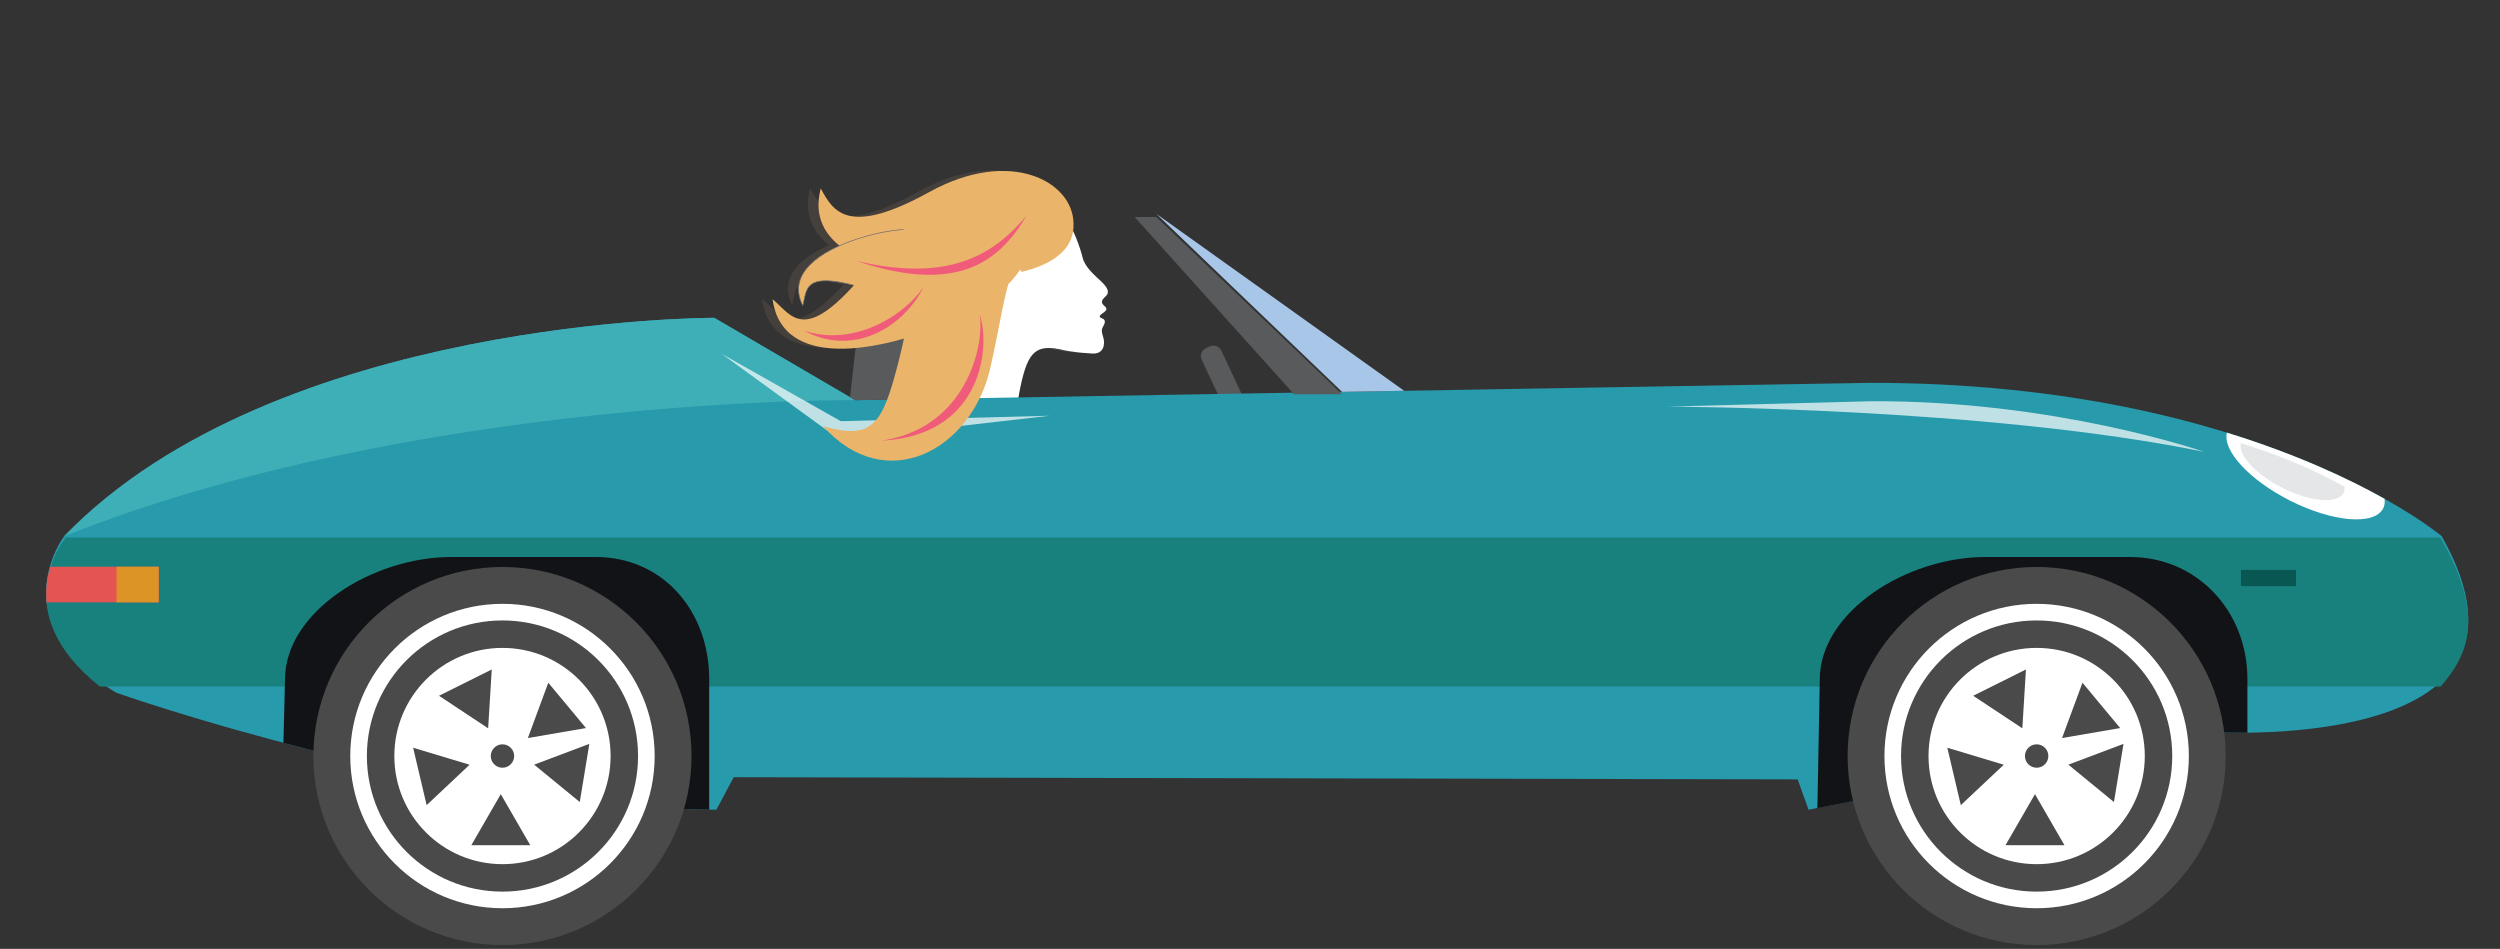 <?xml version="1.0" encoding="utf-8"?>
<!-- Generator: Adobe Illustrator 17.0.0, SVG Export Plug-In . SVG Version: 6.00 Build 0)  -->
<!DOCTYPE svg PUBLIC "-//W3C//DTD SVG 1.1//EN" "http://www.w3.org/Graphics/SVG/1.1/DTD/svg11.dtd">
<svg version="1.1" id="Layer_1" xmlns="http://www.w3.org/2000/svg" xmlns:xlink="http://www.w3.org/1999/xlink" x="0px" y="0px"
	 width="772px" height="293px" viewBox="0 0 772 293" enable-background="new 0 0 772 293" xml:space="preserve">
<rect x="0" y="0" width="772" height="293" fill="#333333" stroke="none"/>
<g>
	<g>
		<g opacity="0.4">
			<path fill-rule="evenodd" clip-rule="evenodd" fill="#615248" d="M326.322,68.184c1.771,2.073,3.957,8.118,4.713,11.219
				c0.754,3.102,4.098,5.729,5.842,7.427c1.743,1.699,2.676,3.254,1.253,4.489c-1.423,1.236-1.476,2.062-0.341,3.003
				c1.134,0.94,0.483,1.477-0.787,2.369c-1.269,0.889-0.581,1.193,0.198,1.517c0.778,0.323,0.922,1.091,0.266,2.183
				c-0.655,1.09-0.675,1.736-0.076,3.604c0.601,1.867,0.302,5.156-3.288,4.99c-3.589-0.165-10.706-0.857-13.381-2.533
				c-2.676-1.677-5.89-4.023-6.736-6.858c-0.848-2.837-8.157-16.724-4.733-25.702C312.676,64.915,323.367,65.276,326.322,68.184z"/>
			<path fill-rule="evenodd" clip-rule="evenodd" fill="#615248" d="M315.271,101.833c-2.868-1.848-11.877,1.614-15.704,0.438
				c-3.826-1.177-15.368-5.645-14.384-18.915c0.985-13.27,8.223-20.732,20.289-22.396c12.065-1.662,18.266,2.197,21.666,8.675
				C330.539,76.114,320.94,94.427,315.271,101.833z"/>
			<path fill-rule="evenodd" clip-rule="evenodd" fill="#615248" d="M323.517,107.553c-7.654-1.328-9.767,1.767-12.066,13.559
				c-1.654,8.479-0.892,23.209,5.224,48.595c0.188,0.781,0.358,1.539,0.522,2.29h-41.682c-0.565-27.465,33.278-52.829,20.03-69.649
				c-6.679-8.478,9.362-13.016,19.76-8.724C325.704,97.916,329.494,108.591,323.517,107.553z"/>
			<path fill-rule="evenodd" clip-rule="evenodd" fill="#615248" d="M250.154,57.996c3.851,7.151,8.375,14.98,33.551,1.1
				c25.175-13.878,44.448-3.088,44.498,9.746c0.616,13.709-20.416,18.54-44.621,15.973C264.596,82.8,245.543,75.446,250.154,57.996z
				"/>
			<path fill-rule="evenodd" clip-rule="evenodd" fill="#615248" d="M244.597,94.184c1.418-4.839-0.332-11.452,20.242-4.986
				c20.575,6.463,28.686-3.699,27.064-11.504c-1.391-8.408-16.072-8.783-30.449-4.106C250.178,77.256,239.548,84.175,244.597,94.184
				z"/>
			<path fill-rule="evenodd" clip-rule="evenodd" fill="#615248" d="M235.264,92.197c6.29,5.138,9.985,15.512,31.425-11.802
				c21.44-27.314,41.465-21.201,46.414-9.358c5.808,12.433-13.35,26.296-36.701,33.17
				C258.086,109.601,237.669,110.087,235.264,92.197z"/>
			<path fill-rule="evenodd" clip-rule="evenodd" fill="#615248" d="M324.787,64.426c-17.583,11.993-16.396,22.986-22.224,48.841
				c-5.828,25.853-32.581,39.766-51.692,18.126c15.413,4.503,18.349-0.616,23.311-19.921
				C281.963,81.206,280.861,41.14,324.787,64.426z"/>
			
				<ellipse transform="matrix(-0.31 -0.951 0.951 -0.31 320.244 410.18)" fill-rule="evenodd" clip-rule="evenodd" fill="#615248" cx="308.944" cy="88.899" rx="9.625" ry="4.95"/>
			<path fill-rule="evenodd" clip-rule="evenodd" fill="#615248" d="M275.395,134.391v0.745c-2,0.378-4.143,0.635-6.447,0.746
				C271.255,135.546,273.398,135.038,275.395,134.391L275.395,134.391z M275.395,97.21c-7.397,7.009-18.695,10.984-30.391,4.729
				c11.331,3.763,22.787-0.583,30.391-6.638V97.21L275.395,97.21z M261.054,80.362c5.266,1.252,10.022,1.975,14.341,2.256v1.379
				C271.092,83.328,266.335,82.144,261.054,80.362z M299.208,96.939c3.186,8.728,1.424,33.42-23.813,38.197v-0.745
				C296.373,127.575,300.721,104.929,299.208,96.939L299.208,96.939z M275.395,82.618c19.805,1.287,30.385-6.764,38.285-16.201
				c-6.798,11.589-16.918,20.916-38.285,17.58V82.618L275.395,82.618z M275.395,97.21c2.746-2.601,4.955-5.622,6.446-8.691
				c-1.549,2.286-3.758,4.641-6.446,6.782V97.21z"/>
		</g>
		<g>
			<defs>
				<rect id="SVGID_1_" x="240.217" y="43.932" width="113.399" height="88.243"/>
			</defs>
			<clipPath id="SVGID_2_">
				<use xlink:href="#SVGID_1_"  overflow="visible"/>
			</clipPath>
			<g clip-path="url(#SVGID_2_)">
				<path fill-rule="evenodd" clip-rule="evenodd" fill="#FFFFFF" d="M329.616,68.371c1.77,2.071,3.958,8.116,4.712,11.219
					c0.755,3.102,4.098,5.729,5.842,7.427c1.743,1.698,2.677,3.254,1.254,4.489c-1.423,1.236-1.476,2.062-0.341,3.003
					c1.134,0.94,0.483,1.475-0.787,2.367c-1.269,0.891-0.581,1.196,0.198,1.52c0.779,0.321,0.923,1.09,0.267,2.182
					c-0.655,1.09-0.676,1.736-0.075,3.604c0.6,1.868,0.301,5.157-3.289,4.99c-3.589-0.164-10.706-0.856-13.381-2.534
					c-2.675-1.675-5.89-4.021-6.736-6.858c-0.847-2.837-8.156-16.722-4.733-25.7C315.969,65.101,326.66,65.464,329.616,68.371z"/>
				<path fill-rule="evenodd" clip-rule="evenodd" fill="#FFFFFF" d="M318.565,102.023c-2.869-1.851-11.877,1.61-15.704,0.435
					c-3.826-1.175-15.368-5.645-14.384-18.913c0.985-13.271,8.224-20.732,20.289-22.396c12.065-1.664,18.266,2.195,21.666,8.675
					C333.832,76.302,324.233,94.614,318.565,102.023z"/>
				<path fill-rule="evenodd" clip-rule="evenodd" fill="#FFFFFF" d="M326.81,107.739c-7.655-1.328-9.768,1.766-12.067,13.56
					c-1.653,8.479-0.891,23.209,5.224,48.595c0.189,0.782,0.358,1.539,0.523,2.291h-41.682
					c-0.566-27.468,33.278-52.828,20.028-69.65c-6.678-8.478,9.362-13.018,19.76-8.726
					C328.998,98.102,332.787,108.777,326.81,107.739z"/>
				<path fill-rule="evenodd" clip-rule="evenodd" fill="#EAB46A" d="M253.448,58.182c3.85,7.153,8.374,14.981,33.55,1.102
					c25.175-13.878,44.448-3.088,44.498,9.746c0.616,13.709-20.415,18.54-44.621,15.972
					C267.889,82.986,248.836,75.634,253.448,58.182z"/>
				
					<path fill-rule="evenodd" clip-rule="evenodd" fill="#EAB46A" stroke="#6F6F6F" stroke-width="0.216" stroke-miterlimit="22.926" d="
					M247.891,94.371c1.418-4.841-0.332-11.452,20.242-4.986c20.574,6.463,28.686-3.699,27.063-11.504
					c-1.391-8.408-16.072-8.783-30.448-4.106C253.471,77.441,242.841,84.362,247.891,94.371z"/>
				
					<ellipse transform="matrix(-0.31 -0.951 0.951 -0.31 324.38 413.557)" fill-rule="evenodd" clip-rule="evenodd" fill="#FFFFFF" cx="312.237" cy="89.087" rx="9.625" ry="4.95"/>
			</g>
		</g>
	</g>
	<g>
		<path fill="#595A5C" d="M378.445,126.815c0.634,1.355,2.248,1.939,3.604,1.307l1.151-0.538c1.355-0.636,1.941-2.248,1.306-3.604
			l-7.344-15.697c-0.634-1.354-2.247-1.94-3.603-1.306l-1.151,0.539c-1.355,0.631-1.941,2.247-1.305,3.604L378.445,126.815z"/>
		<path fill="#279AAB" d="M754,165.575c0,0-55.972-47.357-176.27-47.357l-313.681,5.354l-43.495-25.429
			c0,0-135.169-0.3-200.744,67.433c0,0-20.075,26.249,16.059,48.331c0,0,100.372,35.465,185.354,36.134l5.353-10.038l328.551,0.67
			l3.345,9.368l122.078-24.091C680.551,225.949,792.946,234.349,754,165.575z"/>
		<path fill="#3EAEB7" d="M19.81,165.575c65.576-67.732,200.744-67.433,200.744-67.433l43.495,25.429
			C264.049,123.571,128.787,122.304,19.81,165.575z"/>
		<path fill="#18817E" d="M754,166.768c12.405,21.904,9.445,34.232-0.335,45.232H30.859C1.703,189,19.81,166.768,19.81,166.768
			c0.169-0.176,0.347-0.768,0.518-0.768h733.029C753.785,166,754,166.768,754,166.768z"/>
		<polygon fill="#595A5C" points="399.598,121.744 350.369,67 357.061,67 414.431,121.736 		"/>
		<polygon fill="#A8C6E8" points="357.061,66.024 433.608,120.678 414.431,121.004 		"/>
		<path fill="#111316" d="M681.065,225.949l-119.85,23.599l0.733-39.739c0-20.863,26.757-37.809,51.191-37.809h44.574
			C678.578,172,694,188.82,694,209.685v16.583C686,226.319,681.065,225.949,681.065,225.949z"/>
		<path fill="#4A4A4A" d="M570.542,233.463c0,32.239,26.136,58.375,58.378,58.375c32.24,0,58.376-26.136,58.376-58.375
			c0-32.243-26.136-58.379-58.376-58.379C596.678,175.084,570.542,201.22,570.542,233.463z"/>
		<circle fill="#FFFFFF" cx="628.918" cy="233.463" r="47.001"/>
		<circle fill="#4A4A4A" cx="628.917" cy="233.463" r="41.871"/>
		<circle fill="#FFFFFF" cx="628.918" cy="233.463" r="33.392"/>
		<g>
			<path fill="#4A4A4A" d="M625.304,233.463c0,1.994,1.619,3.612,3.615,3.612c1.996,0,3.613-1.618,3.613-3.612
				c0-1.998-1.617-3.615-3.613-3.615C626.922,229.848,625.304,231.465,625.304,233.463z"/>
			<polygon fill="#4A4A4A" points="637.502,261 628.399,245.233 619.296,261 			"/>
			<polygon fill="#4A4A4A" points="605.503,248.624 618.765,236.15 601.332,230.904 			"/>
			<polygon fill="#4A4A4A" points="609.318,214.853 624.498,224.902 625.611,206.732 			"/>
			<polygon fill="#4A4A4A" points="643.065,210.827 636.761,227.905 654.706,224.824 			"/>
			<polygon fill="#4A4A4A" points="655.743,229.707 638.706,236.127 652.787,247.669 			"/>
		</g>
		<path fill="#111316" d="M183.956,172C204.821,172,219,188.82,219,209.685v40.326c-46-0.648-95.309-11.11-131.471-20.61
			l0.48-19.591c0-20.863,26.939-37.809,51.373-37.809H183.956z"/>
		<path fill="#4A4A4A" d="M96.785,233.463c0,32.239,26.136,58.375,58.377,58.375c32.24,0,58.376-26.136,58.376-58.375
			c0-32.243-26.136-58.379-58.376-58.379C122.921,175.084,96.785,201.22,96.785,233.463z"/>
		<circle fill="#FFFFFF" cx="155.162" cy="233.463" r="47.001"/>
		<circle fill="#4A4A4A" cx="155.162" cy="233.463" r="41.87"/>
		<circle fill="#FFFFFF" cx="155.162" cy="233.463" r="33.391"/>
		<g>
			<path fill="#4A4A4A" d="M151.548,233.463c0,1.994,1.618,3.612,3.614,3.612c1.995,0,3.613-1.618,3.613-3.612
				c0-1.998-1.618-3.615-3.613-3.615C153.166,229.848,151.548,231.465,151.548,233.463z"/>
			<polygon fill="#4A4A4A" points="163.746,261 154.644,245.233 145.54,261 			"/>
			<polygon fill="#4A4A4A" points="131.748,248.624 145.008,236.15 127.575,230.904 			"/>
			<polygon fill="#4A4A4A" points="135.561,214.853 150.743,224.902 151.854,206.732 			"/>
			<polygon fill="#4A4A4A" points="169.31,210.827 163.005,227.905 180.949,224.824 			"/>
			<polygon fill="#4A4A4A" points="181.987,229.707 164.949,236.127 179.03,247.669 			"/>
		</g>
		<path fill="#595A5C" d="M264.049,123.571l-1.554-0.911l3.421-30.54c0,0,11.762-20.427,34.409,30.832L264.049,123.571z"/>
		<path fill="#E45453" d="M49,186H14.341c-0.323-5,0.292-8,1.21-11H49V186z"/>
		<rect x="36" y="175" fill="#DD9427" width="13" height="11"/>
		<path fill="#FFFFFF" d="M735.925,156.991c-2.719,5.355-15.65,4.257-28.88-2.462c-12.495-6.343-20.775-15.419-19.371-20.923
			c21.566,6.646,37.721,14.284,48.684,20.431C736.485,155.114,736.369,156.115,735.925,156.991z"/>
		<path fill="#E5E6E7" d="M723.697,152.226c-1.787,3.521-10.286,2.798-18.98-1.617c-8.212-4.168-13.653-10.133-12.73-13.752
			c14.173,4.367,24.791,9.39,31.996,13.429C724.065,150.993,723.988,151.651,723.697,152.226z"/>
		<path opacity="0.7" fill="#FFFFFF" d="M680.643,139.534c0,0-45.836-15.963-103.048-15.63l-62.9,1.673
			C514.694,125.577,613.341,125.71,680.643,139.534z"/>
		<rect x="692" y="176" fill="#085753" width="17" height="5"/>
		<polygon opacity="0.7" fill="#FFFFFF" points="324.188,128.377 259.631,130.055 222.828,109.239 259.331,135.788 		"/>
	</g>
	<g>
		<path fill-rule="evenodd" clip-rule="evenodd" fill="#EAB46A" d="M238.557,92.384c6.29,5.137,9.985,15.513,31.425-11.803
			c21.439-27.313,41.465-21.199,46.415-9.358c5.807,12.435-13.351,26.297-36.702,33.172
			C261.379,109.788,240.963,110.273,238.557,92.384z"/>
		<path fill-rule="evenodd" clip-rule="evenodd" fill="#EAB46A" d="M328.08,64.611c-17.583,11.993-16.396,22.986-22.224,48.841
			c-5.828,25.852-32.581,39.767-51.693,18.128c15.414,4.501,18.349-0.617,23.312-19.923
			C285.256,81.394,284.154,41.327,328.08,64.611z"/>
		<path fill-rule="evenodd" clip-rule="evenodd" fill="#F05B7A" d="M278.688,134.576v0.745c-1.999,0.379-4.143,0.637-6.447,0.747
			C274.548,135.732,276.692,135.225,278.688,134.576L278.688,134.576z M278.688,97.398c-7.397,7.008-18.695,10.984-30.39,4.729
			c11.331,3.761,22.787-0.583,30.39-6.638V97.398L278.688,97.398z M264.348,80.548c5.265,1.253,10.021,1.977,14.34,2.258v1.379
			C274.385,83.516,269.628,82.331,264.348,80.548z M302.501,97.126c3.186,8.726,1.424,33.418-23.814,38.195v-0.745
			C299.666,127.763,304.014,105.116,302.501,97.126L302.501,97.126z M278.688,82.806c19.806,1.287,30.386-6.766,38.286-16.203
			c-6.799,11.591-16.919,20.916-38.286,17.582V82.806L278.688,82.806z M278.688,97.398c2.746-2.603,4.957-5.622,6.447-8.693
			c-1.55,2.288-3.757,4.643-6.447,6.784V97.398z"/>
	</g>
</g>
</svg>
